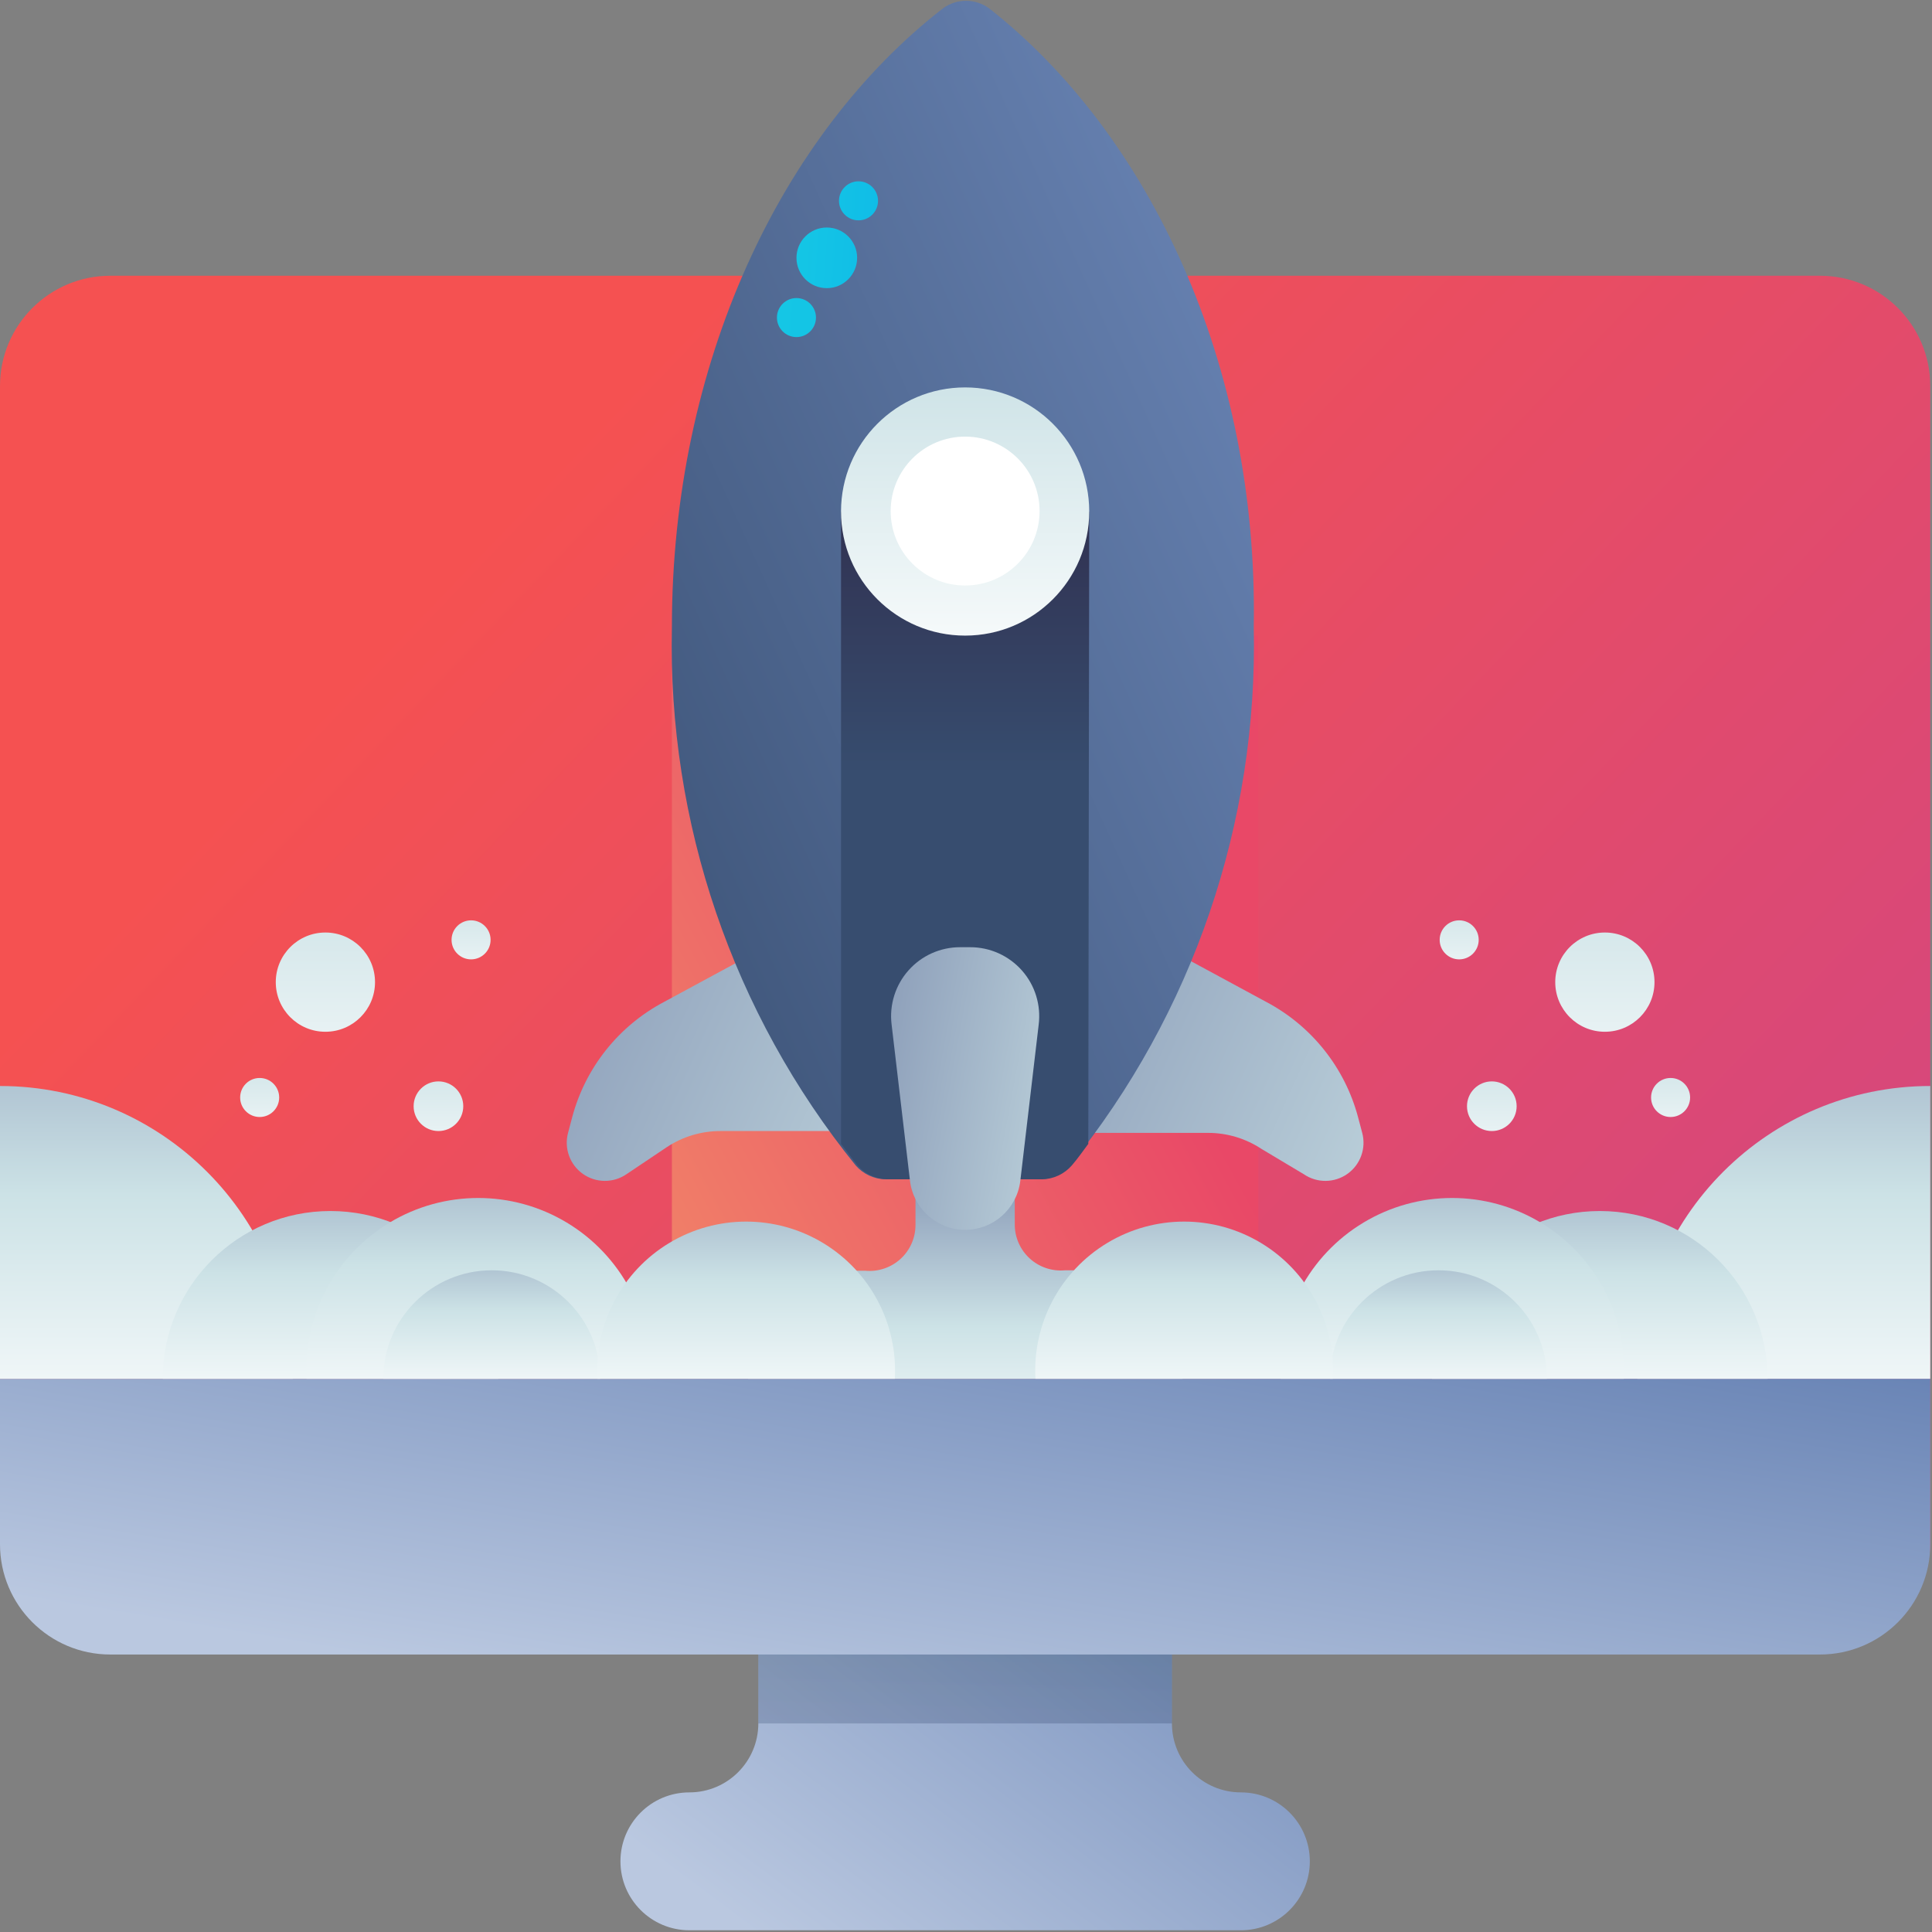 <?xml version="1.0" encoding="UTF-8"?>
<svg width="99px" height="99px" viewBox="0 0 99 99" version="1.1" xmlns="http://www.w3.org/2000/svg" xmlns:xlink="http://www.w3.org/1999/xlink">
    <rect x="0" y="0" width="99" height="99" fill="#808080" stroke="none"/>
    <!-- Generator: sketchtool 52.4 (67378) - http://www.bohemiancoding.com/sketch -->
    <title>5517D456-9784-4B9A-9749-D296B2882BB5</title>
    <desc>Created with sketchtool.</desc>
    <defs>
        <linearGradient x1="114.513%" y1="18.677%" x2="18.787%" y2="100%" id="linearGradient-1">
            <stop stop-color="#6A85B6" offset="0%"></stop>
            <stop stop-color="#BAC8E0" offset="100%"></stop>
        </linearGradient>
        <linearGradient x1="-216.667%" y1="210.5%" x2="-205.556%" y2="36.5%" id="linearGradient-2">
            <stop stop-color="#273A9B" offset="0%"></stop>
            <stop stop-color="#202F65" offset="56%"></stop>
            <stop stop-color="#021E2F" offset="100%"></stop>
        </linearGradient>
        <linearGradient x1="4.92%" y1="50%" x2="79.468%" y2="98.809%" id="linearGradient-3">
            <stop stop-color="#F55151" offset="0%"></stop>
            <stop stop-color="#D6477C" offset="100%"></stop>
        </linearGradient>
        <linearGradient x1="-138.088%" y1="133.704%" x2="50%" y2="4.762%" id="linearGradient-4">
            <stop stop-color="#F3C57A" offset="0%"></stop>
            <stop stop-color="#F39369" offset="49%"></stop>
            <stop stop-color="#E94867" offset="100%"></stop>
        </linearGradient>
        <linearGradient x1="49.947%" y1="139.6%" x2="49.947%" y2="19%" id="linearGradient-5">
            <stop stop-color="#FFFFFF" offset="0%"></stop>
            <stop stop-color="#CCE2E6" offset="52%"></stop>
            <stop stop-color="#8FA1BB" offset="100%"></stop>
        </linearGradient>
        <linearGradient x1="336.556%" y1="146.533%" x2="-2.333%" y2="29.333%" id="linearGradient-6">
            <stop stop-color="#FFFFFF" offset="0%"></stop>
            <stop stop-color="#CCE2E6" offset="52%"></stop>
            <stop stop-color="#8FA1BB" offset="100%"></stop>
        </linearGradient>
        <linearGradient x1="102.254%" y1="13.829%" x2="-5.883%" y2="112.05%" id="linearGradient-7">
            <stop stop-color="#6A85B6" offset="0%"></stop>
            <stop stop-color="#374D6F" offset="100%"></stop>
            <stop stop-color="#374D6F" offset="100%"></stop>
        </linearGradient>
        <linearGradient x1="50%" y1="1.852%" x2="50%" y2="39.323%" id="linearGradient-8">
            <stop stop-color="#313353" offset="0%"></stop>
            <stop stop-color="#374D6F" offset="100%"></stop>
        </linearGradient>
        <linearGradient x1="50%" y1="125.556%" x2="50%" y2="-131.111%" id="linearGradient-9">
            <stop stop-color="#FFFFFF" offset="0%"></stop>
            <stop stop-color="#CCE2E6" offset="52%"></stop>
            <stop stop-color="#8FA1BB" offset="100%"></stop>
        </linearGradient>
        <linearGradient x1="50%" y1="-24.074%" x2="50%" y2="-115.123%" id="linearGradient-10">
            <stop stop-color="#FFFFFF" offset="0%"></stop>
            <stop stop-color="#CCE2E6" offset="52%"></stop>
            <stop stop-color="#8FA1BB" offset="100%"></stop>
        </linearGradient>
        <linearGradient x1="-495.455%" y1="9.848%" x2="1377.273%" y2="146.212%" id="linearGradient-11">
            <stop stop-color="#27E9DE" offset="0%"></stop>
            <stop stop-color="#03A4EC" offset="52%"></stop>
            <stop stop-color="#2547A8" offset="100%"></stop>
        </linearGradient>
        <linearGradient x1="-976.316%" y1="-25%" x2="2276.316%" y2="211.842%" id="linearGradient-12">
            <stop stop-color="#27E9DE" offset="0%"></stop>
            <stop stop-color="#03A4EC" offset="52%"></stop>
            <stop stop-color="#2547A8" offset="100%"></stop>
        </linearGradient>
        <linearGradient x1="-3270%" y1="-190%" x2="9090%" y2="710%" id="linearGradient-13">
            <stop stop-color="#27E9DE" offset="0%"></stop>
            <stop stop-color="#03A4EC" offset="52%"></stop>
            <stop stop-color="#2547A8" offset="100%"></stop>
        </linearGradient>
        <linearGradient x1="50.078%" y1="128.257%" x2="50.078%" y2="-46.939%" id="linearGradient-14">
            <stop stop-color="#FFFFFF" offset="0%"></stop>
            <stop stop-color="#CCE2E6" offset="52%"></stop>
            <stop stop-color="#8FA1BB" offset="100%"></stop>
        </linearGradient>
        <linearGradient x1="49.863%" y1="128.219%" x2="49.863%" y2="-46.849%" id="linearGradient-15">
            <stop stop-color="#FFFFFF" offset="0%"></stop>
            <stop stop-color="#CCE2E6" offset="52%"></stop>
            <stop stop-color="#8FA1BB" offset="100%"></stop>
        </linearGradient>
        <linearGradient x1="49.933%" y1="126.695%" x2="49.933%" y2="-39.577%" id="linearGradient-16">
            <stop stop-color="#FFFFFF" offset="0%"></stop>
            <stop stop-color="#CCE2E6" offset="52%"></stop>
            <stop stop-color="#8FA1BB" offset="100%"></stop>
        </linearGradient>
        <linearGradient x1="50%" y1="128.39%" x2="50%" y2="-47.034%" id="linearGradient-17">
            <stop stop-color="#FFFFFF" offset="0%"></stop>
            <stop stop-color="#CCE2E6" offset="52%"></stop>
            <stop stop-color="#8FA1BB" offset="100%"></stop>
        </linearGradient>
        <linearGradient x1="50.694%" y1="126.609%" x2="50.694%" y2="-38.892%" id="linearGradient-18">
            <stop stop-color="#FFFFFF" offset="0%"></stop>
            <stop stop-color="#CCE2E6" offset="52%"></stop>
            <stop stop-color="#8FA1BB" offset="100%"></stop>
        </linearGradient>
        <linearGradient x1="50%" y1="239.352%" x2="50%" y2="-335.185%" id="linearGradient-19">
            <stop stop-color="#FFFFFF" offset="0%"></stop>
            <stop stop-color="#CCE2E6" offset="52%"></stop>
            <stop stop-color="#8FA1BB" offset="100%"></stop>
        </linearGradient>
        <linearGradient x1="50%" y1="238.889%" x2="50%" y2="-335.185%" id="linearGradient-20">
            <stop stop-color="#FFFFFF" offset="0%"></stop>
            <stop stop-color="#CCE2E6" offset="52%"></stop>
            <stop stop-color="#8FA1BB" offset="100%"></stop>
        </linearGradient>
        <linearGradient x1="50%" y1="240%" x2="50%" y2="-338.571%" id="linearGradient-21">
            <stop stop-color="#FFFFFF" offset="0%"></stop>
            <stop stop-color="#CCE2E6" offset="52%"></stop>
            <stop stop-color="#8FA1BB" offset="100%"></stop>
        </linearGradient>
        <linearGradient x1="50%" y1="235%" x2="50%" y2="-330%" id="linearGradient-22">
            <stop stop-color="#FFFFFF" offset="0%"></stop>
            <stop stop-color="#CCE2E6" offset="52%"></stop>
            <stop stop-color="#8FA1BB" offset="100%"></stop>
        </linearGradient>
        <linearGradient x1="49.922%" y1="128.257%" x2="49.922%" y2="-46.939%" id="linearGradient-23">
            <stop stop-color="#FFFFFF" offset="0%"></stop>
            <stop stop-color="#CCE2E6" offset="52%"></stop>
            <stop stop-color="#8FA1BB" offset="100%"></stop>
        </linearGradient>
        <linearGradient x1="50.137%" y1="128.219%" x2="50.137%" y2="-46.849%" id="linearGradient-24">
            <stop stop-color="#FFFFFF" offset="0%"></stop>
            <stop stop-color="#CCE2E6" offset="52%"></stop>
            <stop stop-color="#8FA1BB" offset="100%"></stop>
        </linearGradient>
        <linearGradient x1="50.067%" y1="126.695%" x2="50.067%" y2="-39.577%" id="linearGradient-25">
            <stop stop-color="#FFFFFF" offset="0%"></stop>
            <stop stop-color="#CCE2E6" offset="52%"></stop>
            <stop stop-color="#8FA1BB" offset="100%"></stop>
        </linearGradient>
        <linearGradient x1="49.306%" y1="126.609%" x2="49.306%" y2="-38.892%" id="linearGradient-26">
            <stop stop-color="#FFFFFF" offset="0%"></stop>
            <stop stop-color="#CCE2E6" offset="52%"></stop>
            <stop stop-color="#8FA1BB" offset="100%"></stop>
        </linearGradient>
    </defs>
    <g id="Page-1" stroke="none" stroke-width="1" fill="none" fill-rule="evenodd">
        <g id="BlackFriday_light" transform="translate(-391, -3168)">
            <g id="rocket,-startup,-monitor,-screen,-computer" transform="translate(360, 3113)">
                <g transform="translate(31, 55)">
                    <path d="M63.586,91.846 C61.635,91.846 60.053,90.264 60.053,88.313 L60.053,76.256 L38.858,76.256 L38.858,88.313 C38.858,90.264 37.276,91.846 35.325,91.846 C33.374,91.846 31.793,93.427 31.793,95.378 C31.793,97.329 33.374,98.911 35.325,98.911 L63.586,98.911 C65.536,98.911 67.118,97.329 67.118,95.378 C67.118,93.427 65.536,91.846 63.586,91.846 Z" id="Path" fill="url(#linearGradient-1)"></path>
                    <rect id="Rectangle" fill="url(#linearGradient-2)" opacity="0.209" x="38.858" y="78.893" width="21.195" height="9.42"></rect>
                    <path d="M5.652,14.13 L93.259,14.13 C96.38,14.13 98.911,16.661 98.911,19.782 L98.911,79.129 C98.911,80.95 97.435,82.426 95.614,82.426 L5.652,82.426 C4.153,82.426 2.715,81.83 1.655,80.77 C0.595,79.71 0,78.273 0,76.774 L0,19.782 C0,16.661 2.531,14.13 5.652,14.13 Z" id="Path" fill="url(#linearGradient-3)"></path>
                    <rect id="Rectangle" fill="url(#linearGradient-4)" x="34.43" y="32.57" width="30.05" height="38.081"></rect>
                    <path d="M0,70.651 L0,79.129 C6.27503152e-15,82.25 2.531,84.781 5.652,84.781 L93.259,84.781 C96.38,84.781 98.911,82.25 98.911,79.129 L98.911,70.651 L0,70.651 Z" id="Path" fill="url(#linearGradient-1)"></path>
                    <path d="M55.013,65.093 L54.566,65.093 C53.905,65.152 53.25,64.931 52.762,64.483 C52.273,64.034 51.996,63.401 51.999,62.738 L51.999,58.875 L46.912,58.875 L46.912,62.761 C46.915,63.424 46.638,64.058 46.149,64.506 C45.66,64.954 45.005,65.176 44.345,65.116 L43.898,65.116 C40.837,65.116 38.353,67.59 38.34,70.651 L60.595,70.651 C60.595,69.172 60.006,67.755 58.958,66.712 C57.911,65.669 56.491,65.086 55.013,65.093 Z" id="Path" fill="url(#linearGradient-5)"></path>
                    <path d="M40.601,47.783 L34.03,51.339 C31.704,52.566 29.996,54.709 29.32,57.251 L29.108,58.051 C28.897,58.841 29.199,59.679 29.866,60.152 C30.533,60.624 31.424,60.632 32.099,60.171 L34.171,58.781 C34.988,58.241 35.947,57.954 36.927,57.957 L45.687,57.957" id="Path" fill="url(#linearGradient-6)"></path>
                    <path d="M58.31,47.783 L64.881,51.339 C67.207,52.566 68.915,54.709 69.591,57.251 L69.803,58.051 C70.014,58.841 69.712,59.679 69.045,60.152 C68.378,60.624 67.487,60.632 66.812,60.171 L64.645,58.875 C63.828,58.335 62.87,58.048 61.89,58.051 L53.223,58.051" id="Path" fill="url(#linearGradient-6)"></path>
                    <path d="M50.68,0.424 C49.978,-0.087 49.027,-0.087 48.325,0.424 C40.035,6.853 34.43,18.628 34.43,32.122 C34.207,42.147 37.545,51.927 43.85,59.723 C44.232,60.159 44.779,60.415 45.358,60.43 L49.338,60.43 L53.318,60.43 C53.897,60.415 54.443,60.159 54.825,59.723 C61.13,51.927 64.468,42.147 64.245,32.122 C64.48,18.628 58.875,6.853 50.68,0.424 Z" id="Path" fill="url(#linearGradient-7)"></path>
                    <path d="M55.814,26.211 L43.097,26.211 L43.097,58.616 C43.379,58.97 43.662,59.37 43.945,59.723 C44.326,60.159 44.873,60.415 45.452,60.43 L49.432,60.43 L53.412,60.43 C53.991,60.415 54.537,60.159 54.919,59.723 C55.225,59.37 55.484,58.993 55.767,58.616 L55.814,26.211 Z" id="Path" fill="url(#linearGradient-8)"></path>
                    <circle id="Oval" fill="url(#linearGradient-9)" cx="49.455" cy="26.211" r="6.359"></circle>
                    <circle id="Oval" fill="url(#linearGradient-10)" cx="49.455" cy="26.188" r="3.815"></circle>
                    <circle id="Oval" fill="url(#linearGradient-11)" cx="42.367" cy="13.212" r="1.554"></circle>
                    <circle id="Oval" fill="url(#linearGradient-12)" cx="43.992" cy="10.291" r="1"></circle>
                    <circle id="Oval" fill="url(#linearGradient-13)" cx="40.812" cy="16.273" r="1"></circle>
                    <path d="M49.455,63.02 C48.011,63.018 46.797,61.935 46.629,60.5 L45.687,52.493 C45.566,51.49 45.881,50.482 46.552,49.726 C47.222,48.969 48.185,48.536 49.196,48.537 L49.714,48.537 C50.73,48.536 51.697,48.971 52.369,49.733 C53.041,50.495 53.352,51.509 53.223,52.517 L52.281,60.524 C52.103,61.949 50.892,63.02 49.455,63.02 Z" id="Path" fill="url(#linearGradient-6)"></path>
                    <path d="M0,70.651 L15.001,70.651 C15.001,62.365 8.285,55.649 0,55.649 L0,70.651 Z" id="Path" fill="url(#linearGradient-14)"></path>
                    <path d="M8.337,70.651 C8.337,65.903 12.185,62.055 16.933,62.055 C21.68,62.055 25.528,65.903 25.528,70.651" id="Path" fill="url(#linearGradient-15)"></path>
                    <path d="M15.708,70.651 C15.54,67.399 17.178,64.321 19.969,62.645 C22.76,60.968 26.248,60.968 29.039,62.645 C31.83,64.321 33.468,67.399 33.3,70.651" id="Path" fill="url(#linearGradient-16)"></path>
                    <path d="M19.641,70.651 C19.641,67.581 22.129,65.093 25.199,65.093 C28.268,65.093 30.757,67.581 30.757,70.651" id="Path" fill="url(#linearGradient-17)"></path>
                    <path d="M30.615,70.651 C30.458,67.828 31.875,65.149 34.297,63.691 C36.719,62.232 39.749,62.232 42.171,63.691 C44.592,65.149 46.009,67.828 45.852,70.651" id="Path" fill="url(#linearGradient-18)"></path>
                    <circle id="Oval" fill="url(#linearGradient-19)" cx="16.674" cy="50.327" r="2.543"></circle>
                    <circle id="Oval" fill="url(#linearGradient-20)" cx="22.467" cy="56.685" r="1.272"></circle>
                    <circle id="Oval" fill="url(#linearGradient-21)" cx="13.306" cy="56.238" r="1"></circle>
                    <circle id="Oval" fill="url(#linearGradient-22)" cx="24.139" cy="48.16" r="1"></circle>
                    <path d="M98.911,70.651 L83.909,70.651 C83.909,62.365 90.626,55.649 98.911,55.649 L98.911,70.651 Z" id="Path" fill="url(#linearGradient-23)"></path>
                    <path d="M90.574,70.651 C90.574,65.903 86.726,62.055 81.978,62.055 C77.231,62.055 73.382,65.903 73.382,70.651" id="Path" fill="url(#linearGradient-24)"></path>
                    <path d="M83.203,70.651 C83.371,67.399 81.732,64.321 78.942,62.645 C76.151,60.968 72.663,60.968 69.872,62.645 C67.081,64.321 65.443,67.399 65.611,70.651" id="Path" fill="url(#linearGradient-25)"></path>
                    <path d="M79.27,70.651 C79.27,67.581 76.782,65.093 73.712,65.093 C70.643,65.093 68.154,67.581 68.154,70.651" id="Path" fill="url(#linearGradient-17)"></path>
                    <path d="M68.296,70.651 C68.453,67.828 67.036,65.149 64.614,63.691 C62.192,62.232 59.162,62.232 56.74,63.691 C54.318,65.149 52.902,67.828 53.059,70.651" id="Path" fill="url(#linearGradient-26)"></path>
                    <circle id="Oval" fill="url(#linearGradient-19)" cx="82.237" cy="50.327" r="2.543"></circle>
                    <circle id="Oval" fill="url(#linearGradient-20)" cx="76.444" cy="56.685" r="1.272"></circle>
                    <circle id="Oval" fill="url(#linearGradient-21)" cx="85.605" cy="56.238" r="1"></circle>
                    <circle id="Oval" fill="url(#linearGradient-22)" cx="74.772" cy="48.16" r="1"></circle>
                </g>
            </g>
        </g>
    </g>
</svg>